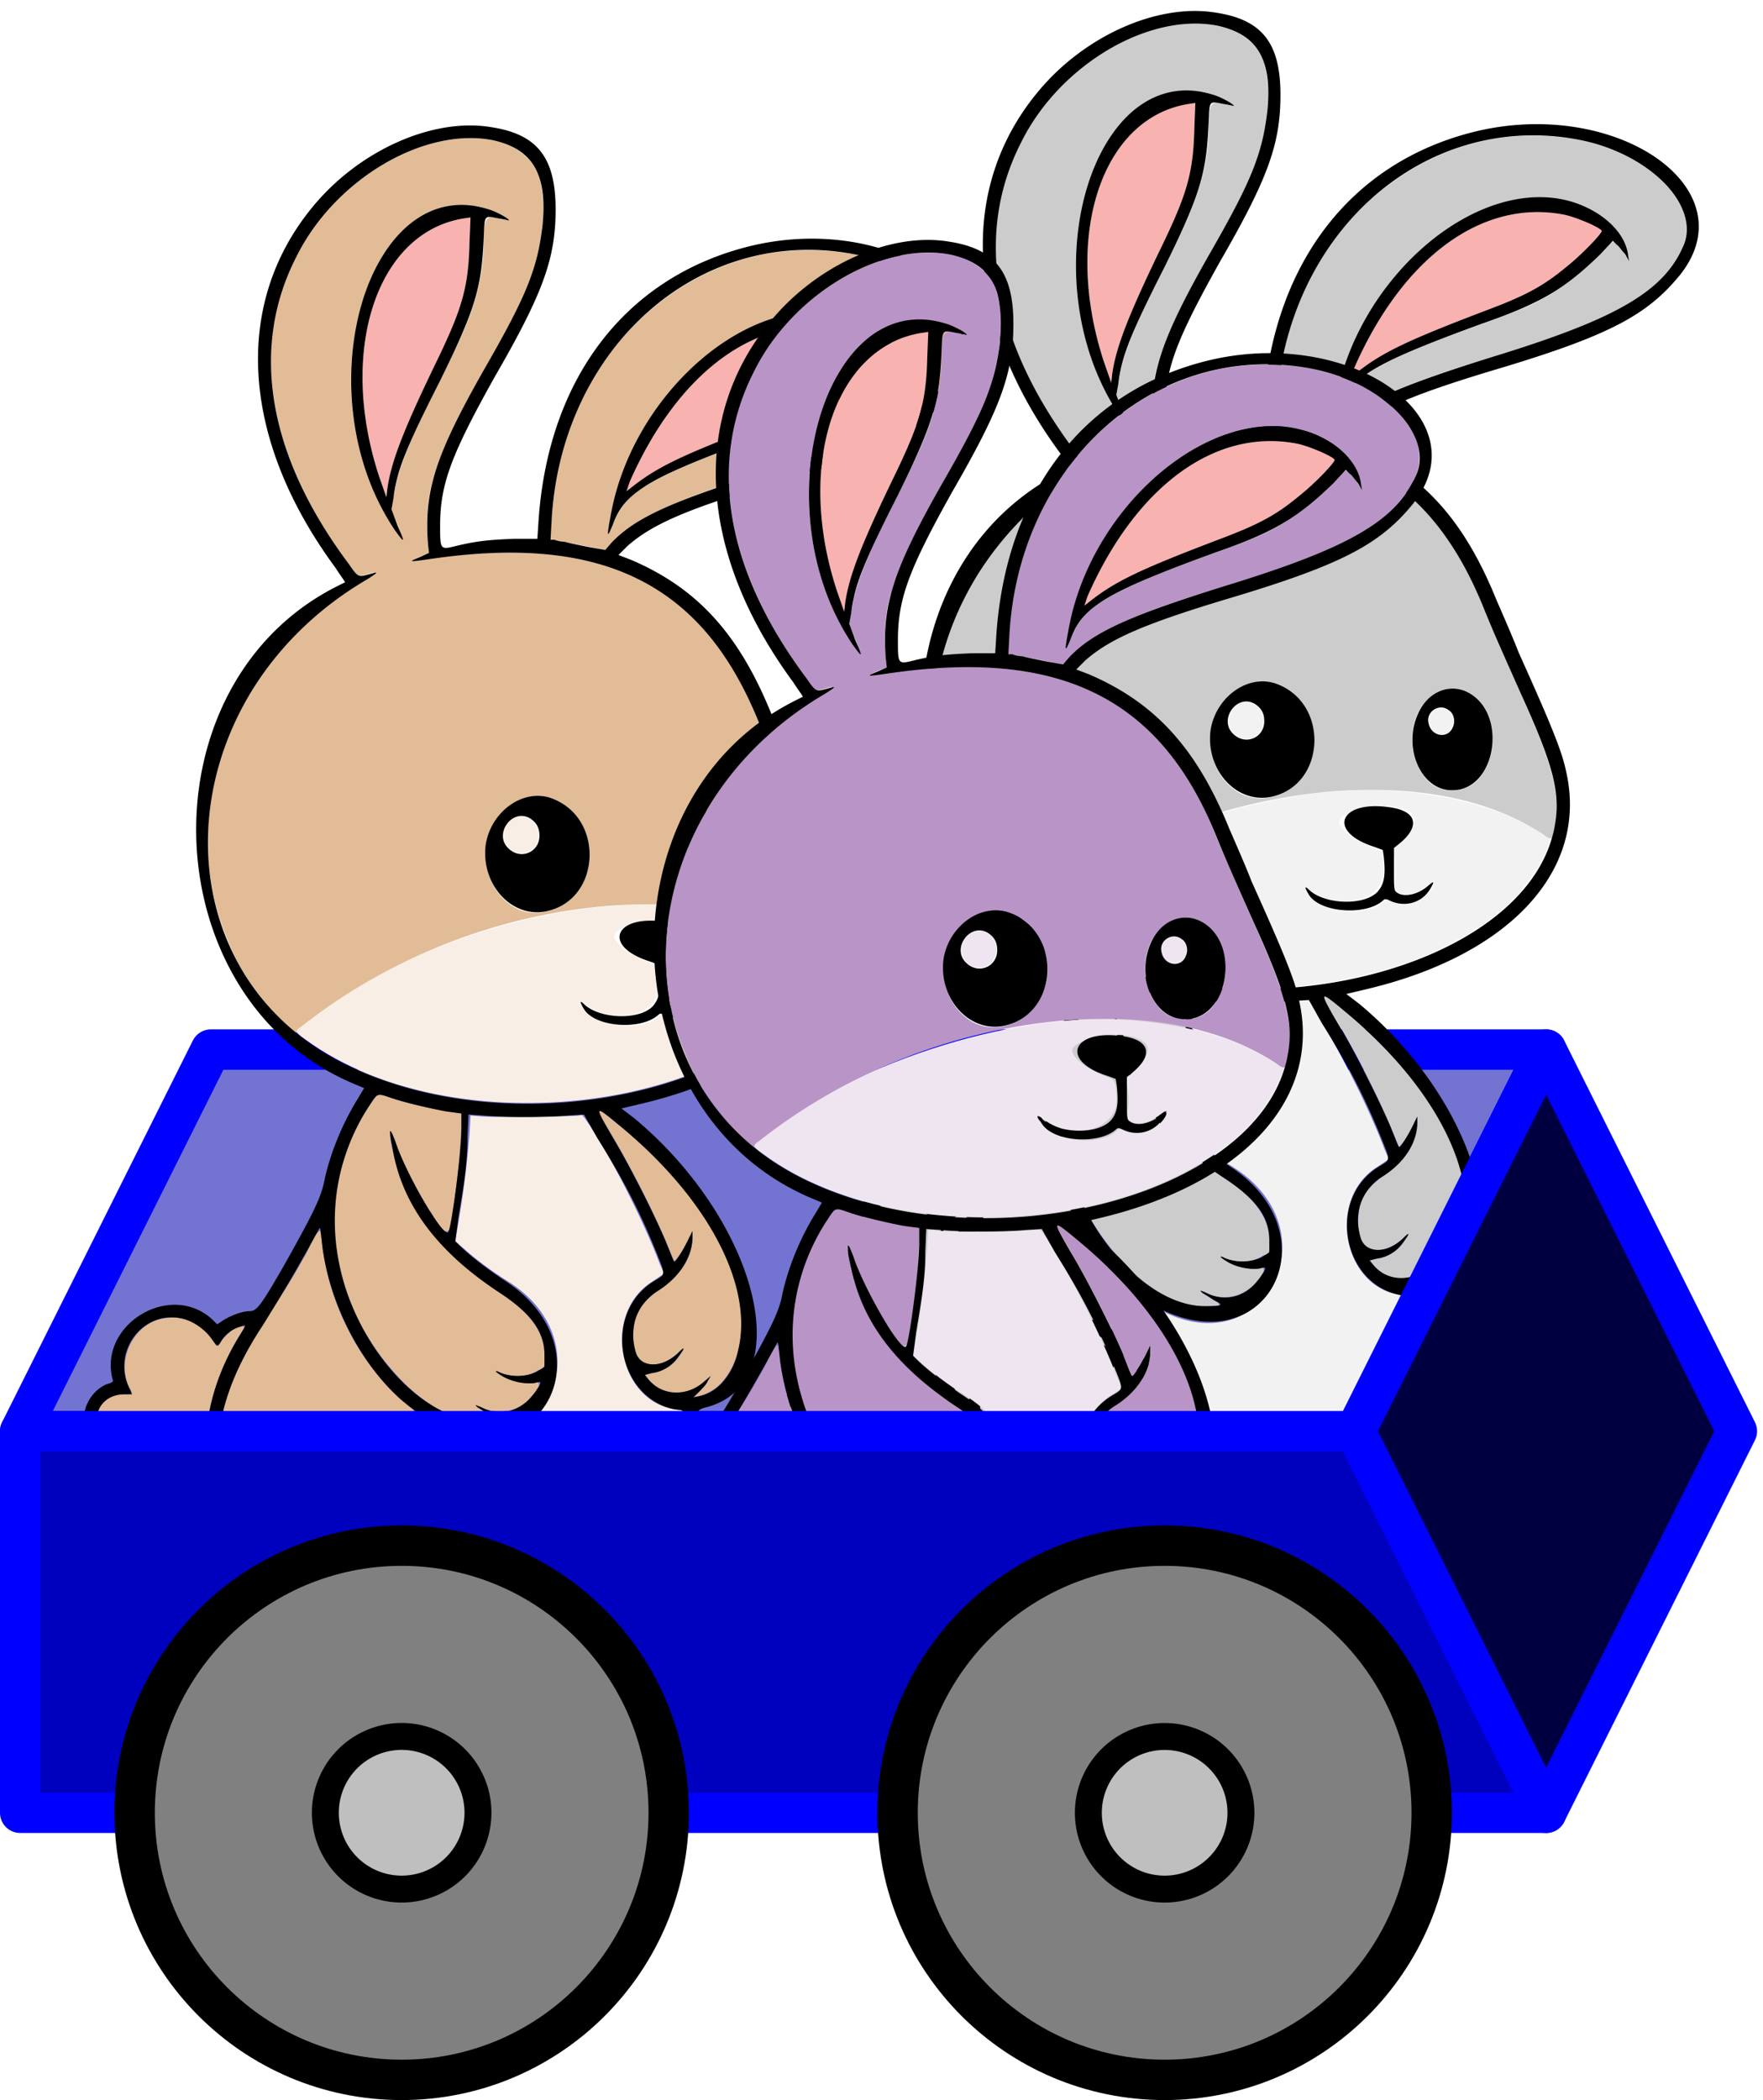 <svg xmlns="http://www.w3.org/2000/svg" width="131pt" height="208" viewBox="0 -156 131 156"><g id="page1"><path fill="#7373d2" d="m1.5-49.687 14.172-28.348h99.215l-14.172 28.347z"/><path fill="none" stroke="#00f" stroke-linecap="round" stroke-linejoin="round" stroke-width="3" d="m1.5-49.687 14.172-28.348h99.215l-14.172 28.347z"/><g fill-rule="evenodd"><path fill="#f8eee5" d="M39.328-95.195c.98.527.906 2.03-.074 2.484-1.129.45-2.11-.602-1.73-1.734.222-.75 1.054-1.13 1.804-.75m14.23.375c.606.226.755 1.054.38 1.507-.528.676-1.583.376-1.657-.453 0-.828.602-1.355 1.278-1.054m-3.46 6.097c4.367.38 7.906 1.434 10.539 3.09l.754.527-.227.528c-4.293 10.766-26.953 14.23-38.476 5.797-.45-.301-.75-.602-.75-.68 6.625-5.871 19.273-10.012 28.16-9.262m-.078 1.207c1.507.375 1.656 1.13.378 2.41l-.754.75.153.829c.074.605.074 1.054 0 1.433-.152.676-.078.75.223.903.527.3 1.433.074 2.183-.528.527-.375.606-.375.379.153-.602 1.05-2.035 1.578-3.012 1.05-.379-.148-.453-.148-.527-.074-.98 1.13-4.14 1.055-5.422-.226-.676-.676-.754-1.051-.074-.528 2.184 1.66 5.422.754 5.422-1.504-.078-1.355-.078-1.43-.907-1.73-1.203-.453-2.41-1.356-2.41-1.883 0-.754 2.864-1.433 4.368-1.055M43.469-72.91c1.734 2.41 4.367 7.605 5.574 10.844l.3.675-.902.606c-3.765 2.406-2.484 8.957 1.805 9.484l.527.078-.148.828c-1.96 12.422-16.941 12.575-18.902.227l-.075-.453.602.375c7.832 4.293 13.102-5.871 5.422-10.617-1.203-.75-2.41-1.657-3.313-2.485l-.527-.449.3-1.809c.38-2.257.602-4.292.755-6.175l.074-1.356.906.078c.977.075 6.774 0 7.153-.078.226-.074.3 0 .449.227"/><path fill="#e1bc97" d="M36.695-145.57c1.578.3 3.16 1.433 3.461 3.09.453 2.183.078 4.441-.527 6.55-1.883 5.418-5.797 9.938-7.453 15.508-.528 1.809-.528 3.692-.301 5.496-.375.153-1.809.68-.828.531 5.195-.753 10.844-1.054 15.812 1.129 4.215 1.805 7.305 5.719 9.11 9.938 1.355 3.465 3.011 6.851 4.441 10.316.906 2.332 1.883 4.895 1.133 7.38 0 .827-.527.226-.906 0-4.516-2.864-10.09-3.466-15.36-3.09-8.28.679-16.414 3.84-22.964 9.038-.528.223-.075.903-.676.301-1.961-2.035-3.766-4.219-4.746-6.851-2.559-6.028-1.582-13.102 1.882-18.524 2.184-3.613 5.348-6.476 8.961-8.586.45-.523-1.355.68-1.507-.301-3.461-4.593-6.25-10.164-6.098-16.113.152-5.043 2.637-9.937 6.703-12.949 2.785-2.035 6.324-3.539 9.863-2.863m-.379 5.121c.602.152 2.184 1.054.754.679-1.43-.601-1.054 1.278-1.129 2.184-.074 2.785-1.054 5.422-2.257 7.828-1.508 3.238-3.391 6.324-4.293 9.789-.075.602-.227 1.281-.301 1.883.3.754.676 1.43.828 2.184-1.355-1.657-2.258-3.692-2.937-5.797-1.43-4.746-1.204-10.09 1.054-14.61 1.203-2.332 3.465-4.515 6.25-4.441.676 0 1.43.074 2.031.301m27.032 3.312c2.937.602 6.023 2.035 7.605 4.746.68 1.129.68 2.707-.074 3.84-1.582 2.86-4.668 4.215-7.531 5.418-5.043 2.035-10.465 3.016-15.285 5.5-1.204.676-2.184 1.504-3.086 2.485-1.356-.301-2.711-.528-4.067-.754.074-3.84.903-7.754 2.711-11.145 2.785-5.344 8.133-9.488 14.23-10.238 1.81-.227 3.692-.153 5.497.148m-1.13 4.446c2.184.449 4.52 1.878 4.895 4.214.227.829-.453-.601-.68-.753-.374-.602-.675-.149-.976.226-1.809 1.883-3.914 3.539-6.402 4.52-3.688 1.504-7.68 2.558-11.22 4.668-1.202.675-2.03 1.878-2.483 3.238-.375.523.078-1.055.078-1.36 1.129-5.644 4.816-10.839 9.937-13.55 2.11-1.055 4.52-1.657 6.852-1.203M40.985-96.703c2.485.828 3.54 4.066 2.336 6.25-.902 2.035-3.691 3.012-5.496 1.582-2.258-1.656-2.336-5.496-.078-7.152.906-.754 2.184-1.055 3.238-.68m14.309.68c2.105 1.277 2.258 4.441.828 6.25-.906 1.277-3.09 1.355-4.066.074-1.582-1.883-1.282-5.27.976-6.403.754-.375 1.582-.3 2.262.079M28.938-74.488c1.734.601 3.539.902 5.347 1.203 0 2.86-.379 5.722-.828 8.508-.453.902-1.207-.98-1.582-1.356-1.129-1.808-2.11-3.687-2.785-5.723-.3.153.226 1.81.375 2.485 1.129 4.14 4.441 7.305 7.906 9.562 1.582 1.055 3.164 2.563 3.086 4.594 0 .375.152.903-.45.98-.905.602-2.109.602-3.089.075.379.527 1.508.902 2.336.902 1.129-.375.902.38.3.906-.827 1.204-2.636 1.579-3.913.829-.907-.079 2.257 1.129.601 1.05-2.937.227-5.496-1.804-7.304-3.988-3.387-3.992-4.97-9.562-3.614-14.61.528-1.956 1.356-3.913 2.637-5.495.3-.227.676 0 .977.078m17.019 2.031c3.762 3.086 7.152 6.926 8.656 11.594.68 2.41.828 5.422-.902 7.457-.527.675-1.355 1.054-2.184 1.203.528-.453.98-.977 1.282-1.582-.907.98-2.336 1.582-3.618 1.054-.449-.226-1.129-.828-1.277-1.203 1.277 0 2.41-.754 2.86-1.882-.755.675-1.805 1.504-2.938 1.054-.977-.68-.828-2.11-.676-3.09.3-1.277 1.43-2.105 2.41-2.785 1.203-.902 2.032-2.41 1.883-3.914-.379.754-.754 1.657-1.355 2.258-1.434-3.613-3.239-7.078-5.274-10.465-.976-1.656.754.074 1.133.301m-22.062 8.508c.449 4.52 2.558 8.886 5.949 11.972 1.203.528 1.355 1.73 1.504 2.938.68 3.539 3.164 6.926 6.703 8.055 2.105.754 4.441.601 6.472-.149-2.41 1.578-5.27 2.711-8.129 3.235-1.054-.301-.98-1.957-1.581-2.786-1.508-3.086-3.313-6.25-6.176-8.132-1.203-.828-2.785-1.13-4.067-.45-1.43-.152-3.086-.453-4.367.676-1.355.828-2.031 2.485-1.656 4.067-.3.453-.602 2.41-1.055 1.129-1.578-2.786-1.578-6.172-.527-9.11 1.207-3.691 3.765-6.625 5.574-10.016.375-.527.977-2.183 1.281-2.03 0 .148.075.374.075.6M13.73-58c1.05.3 1.804 1.055 2.332 1.957.453-.375 1.582-1.883 2.109-1.355-2.258 3.464-3.54 7.754-2.563 11.82.153 1.129.98 2.184 1.133 3.238-1.133.227-2.183-.3-2.937-1.129-.68 0-1.356.301-2.035.075-1.805-.376-3.012-2.485-2.332-4.215.753-1.43-1.657-.528-1.958-1.73-.828-1.134-.078-2.938 1.356-3.09.527 0 1.277.152.75-.528-.977-2.031.379-4.816 2.637-5.117.527-.078 1.054-.078 1.507.074m47.585 6.098c1.203.074 2.41 1.129 2.485 2.41.148.676-.38 2.183-.153 2.258.606-.828.606-1.957.754-2.934.829 1.352.375 3.086-.148 4.516-.754 1.656-1.883 3.086-3.016 4.52-.523-.68-1.504-.829-2.258-.454-2.183.828-3.988 2.484-5.195 4.516-.676.754.227 2.789-1.43 1.96-1.43-.453-2.335-1.734-3.69-2.183-1.88-.828-3.915-1.207-5.872-1.656 3.766-1.883 7.152-5.047 8.36-9.188.449-.902.902 1.055 1.277 1.504.828 1.055.078 2.336-.075 3.54-.152.452-.226 1.507.153.527 1.05-2.332 2.031-4.817 3.914-6.7.828-.902 2.41-.828 3.086.149.601.754.601 1.656.527 2.562-.226-1.355-1.957-.754-2.031.375-.453 1.508 1.656 1.43 1.805.153.453-.828-.301 1.43.3.3.828-1.43 1.055-3.539-.375-4.668-.3-.527-2.336-.601-.98-1.128.828-.305 1.656-.606 2.562-.38m1.957 2.336c.754.902.227 2.558-.754 3.086-1.43.226-1.054-1.958-.449-2.711.301-.301.75-.676 1.203-.375M27.734-48.29c2.184 1.281 3.614 3.539 4.97 5.723 1.581 2.937 3.085 6.101 3.386 9.488.152 1.129-.074 2.785-1.504 2.863-2.336.3-4.52-.754-6.625-1.734-3.164-1.656-6.25-3.84-8.207-6.926-.828-1.355-1.281-3.012-.606-4.52.754 1.055 2.036 1.735 3.317 2.11-1.207-1.203-2.79-2.332-2.863-4.215.152-1.883 2.183-3.54 4.066-2.79 1.504.528 2.336 1.884 3.012 3.165.152-.602-.528-2.184-1.13-3.012-.378-1.129 1.657-.375 2.184-.152m.676.906c1.13.676.227 2.633-.902 1.656-1.203-.527-.754-2.863.676-1.808l.078.074zm-4.816.828c1.129.528 2.031 2.032 1.355 3.16-.906.98-2.484.227-2.937-.828-.602-.828-.453-2.332.828-2.332.226-.078.527-.078.754 0m-2.79 5.27c1.583.754.227 3.012-1.05 1.656-1.207-.902-.152-2.71 1.05-1.656m8.813.601c2.485.98 4.367 3.239 4.895 5.797.3 1.282-.301 2.938-1.809 3.164-1.957.153-3.766-1.28-4.969-2.71-1.129-1.356-2.035-3.16-1.582-4.97.375-1.507 2.184-1.808 3.465-1.28"/><path fill="#f8b2b0" d="M34.887-137.965c-.075 3.238-.528 4.82-2.336 8.586-2.559 5.27-3.461 7.602-3.762 9.637l-.078.676-.527-1.504c-3.086-9.336-.223-18.149 6.25-19.2l.527-.078zm27.406 6.402c.828.149 2.637.903 2.863 1.204.075.148-1.43 1.73-2.562 2.636-1.805 1.504-3.086 2.184-6.098 3.313-5.723 2.183-7.68 3.086-9.637 4.668l-.3.226.226-.679c3.613-8.207 9.485-12.496 15.508-11.368m.98 82.372c.602.828-.601 3.164-1.28 2.336-.376-.454-.15-1.657.452-2.262.301-.375.602-.375.828-.074m-35.09 2.109c.528.527.528 1.203 0 1.281-.523.074-1.277-.98-.976-1.508.148-.3.602-.226.977.227m31.325.074c.226.153.152.828-.074 1.281-.528.676-1.207.602-1.207-.152 0-.828.828-1.582 1.28-1.129m-35.914.903c.226.152.601.378.75.605 1.355 1.504-.075 3.086-1.578 1.73-1.434-1.28-.754-3.164.828-2.335m36.594 4.52c.148.073.374.226.527.452l.222.223-1.203 1.207c-2.03 1.957-5.195 4.367-5.875 4.367-.3 0 .305-1.508 1.055-2.562 1.734-2.485 3.992-4.063 5.273-3.688m-39.532.6c.903.68.528 1.81-.453 1.208-.375-.153-.676-.68-.676-.98 0-.528.602-.677 1.13-.227m8.582.528c2.711.828 5.274 4.219 4.973 6.55-.379 3.313-5.348 1.731-7.305-2.331-1.281-2.864-.152-4.973 2.332-4.219"/><path d="M36.543-146.547c3.387.527 4.742 2.258 4.742 6.098 0 3.613-.902 6.176-4.515 12.426-3.239 5.796-4.067 7.98-4.067 11.066 0 1.809 0 1.809 1.203 1.508 1.582-.379 2.489-.453 4.293-.528h1.73l.079-1.207c.676-10.617 6.398-18.144 15.511-20.48 10.614-2.707 20.63 4.144 15.434 10.617-2.41 2.938-5.195 4.442-13.176 6.852-6.851 2.035-9.336 3.164-11.144 4.746l-.676.676.977.378c4.894 2.106 7.98 5.497 10.39 11.442.528 1.207 1.282 2.937 1.657 3.918 2.41 5.344 3.238 7.379 3.538 8.883 1.657 7.379-4.292 13.703-15.058 16.187l-1.281.305.98.75c9.188 7.68 12.2 19.73 5.27 21.46-.977.227-.977.977-.227 2.333.305.527.68 1.207.828 1.508.38.754.38.754.68.074 2.11-4.442 6.55-6.625 9.41-4.594.227.152.606.379.828.379 3.992.828 1.657 8.055-4.289 13.477-5.047 4.593-7.23 5.195-9.941 2.71-.977-.902-3.84-1.882-7.38-2.484l-1.202-.152-1.282.379c-.675.226-1.73.527-2.332.675-.68.153-1.207.227-1.207.227s.153.602.301 1.281c.453 1.73.606 3.313.453 4.14-1.054 6.173-16.941-1.429-19.05-9.034-.301-.98-.375-1.055-.829-.903-1.054.223-2.558 0-3.312-.68-.3-.226-.375-.3-1.281-.3-2.559 0-4.29-1.73-4.29-4.219v-.902l-.601-.3c-2.11-1.13-1.96-4.368.223-5.345.379-.078.527-.226.453-.304-1.13-4.063 4.215-7.38 7.379-4.516l.375.375.453-.3c.601-.376 1.43-.677 1.957-.677s.828-.379 2.637-3.539c2.109-3.765 2.71-4.968 2.937-6.25.45-2.035 1.356-4.218 2.485-6.023l.449-.754-.528-.226c-15.207-6.172-16.113-29.665-1.504-37.044.301-.152.602-.3.602-.3.074 0-.3-.453-.676-1.055-7.004-9.488-7.68-19.504-1.808-26.73 3.465-4.293 9.035-6.778 13.402-6.024m.152.977c2.934.679 3.989 2.562 3.614 6.328-.38 3.16-1.13 5.117-4.293 10.613-3.688 6.477-4.516 9.113-4.215 13.027l.074.676-.676.305c-.906.375-.832.375.75.148 12.801-1.882 20.254 1.809 24.399 12.047.828 2.035 1.203 2.864 2.707 6.25 2.636 5.797 3.164 7.832 2.488 10.617-2.488 10.016-22.137 14.985-35.316 8.887-14.832-6.777-14.23-27.336 1.054-36.293.828-.527.903-.601.153-.379-.829.227-.829.227-1.508-.75-6.024-8.058-7.38-16.039-3.914-22.816 2.86-5.797 9.562-9.711 14.683-8.66m-.379 5.121c.528.152 1.508.679 1.508.828 0 0-.3-.074-.754-.149-1.129-.226-1.054-.3-1.129 1.504-.152 3.692-.68 5.348-3.238 10.543-2.484 4.895-3.238 6.7-3.465 8.735l-.148.828.45 1.203c.605 1.355.526 1.355-.224.301-6.851-10.239-1.96-26.653 7-23.793m-1.43 2.484c-.074 3.238-.527 4.82-2.335 8.586-2.559 5.27-3.461 7.602-3.762 9.637l-.078.676-.527-1.504c-3.086-9.336-.223-18.149 6.25-19.2l.527-.078zm28.462.828c5.27.981 9.113 4.821 7.906 7.832-1.43 3.387-4.82 5.422-13.856 8.207-7.527 2.332-10.164 3.539-11.968 5.422l-.453.528-1.282-.227c-.75-.152-1.504-.301-1.73-.379-.227 0-.602-.074-.754-.148h-.3l.073-1.356c.68-12.875 10.918-21.984 22.364-19.879m-1.13 4.446c2.56.527 4.669 2.257 4.895 4.14l.075.449-.301-.527c-.227-.223-.453-.601-.602-.676l-.3-.3-.903.976c-2.637 2.563-4.367 3.617-8.66 5.121-7.906 2.863-9.863 3.992-10.77 6.176-.523 1.355-.601 1.355-.3-.227 1.507-8.961 9.941-16.492 16.867-15.132m.075 1.128c.828.149 2.637.903 2.863 1.204.075.148-1.43 1.73-2.562 2.636-1.805 1.504-3.086 2.184-6.098 3.313-5.723 2.183-7.68 3.086-9.637 4.668l-.3.226.226-.679c3.613-8.207 9.485-12.496 15.508-11.368m-21.309 34.86c3.918 1.43 3.692 7.379-.222 8.36-2.637.675-5.047-1.884-4.672-4.895.379-2.485 2.789-4.219 4.894-3.465m14.309.68c2.934 1.656 1.957 7.226-1.207 7.226-2.332.074-3.762-3.16-2.559-5.722.754-1.657 2.41-2.258 3.766-1.504m-15.887.828c.45.3.676.675.676 1.277 0 1.207-1.355 1.809-2.258.98-1.207-1.054.227-3.085 1.582-2.257m14.38.449c.378.227.526.828.3 1.281-.375.903-1.656.68-1.805-.375-.152-.828.828-1.433 1.504-.906m-4.294 7.23c1.961.301 2.184 1.43.606 2.711l-.38.301v1.582c0 1.504 0 1.578.227 1.73.528.376 1.582.153 2.336-.527.45-.375.45-.3.149.227-.602 1.055-1.883 1.43-3.012.902-.3-.148-.375-.148-.527 0-1.278 1.13-4.668.906-5.496-.45-.376-.604-.301-.679.074-.304 1.207 1.055 4.066 1.133 5.047.078.453-.527.601-1.128.453-2.562l-.078-.528-.602-.222c-3.613-1.133-2.637-3.54 1.203-2.938M28.938-74.488c1.054.375 3.011.828 4.218 1.05l1.13.153v1.129c0 1.808-.755 7.453-.981 7.68-.375.453-3.16-4.368-3.914-6.7q-.679-1.809-.227.45c.68 4.14 3.238 7.605 7.754 10.617 2.563 1.656 3.539 3.011 3.539 4.746v.902l-.602.375c-.828.379-1.804.379-2.632.074-.606-.3-.453-.074.222.305a4.1 4.1 0 0 0 2.262.45c.527-.15.602-.15.148.526-.976 1.508-2.558 2.036-4.066 1.282-.527-.227-.527-.227-.3 0 .152.074.527.3.827.527.828.375.68.45-.675.45-4.22 0-9.114-5.419-10.391-11.442-.906-4.145-.152-8.434 2.258-12.05.527-.829.527-.829 1.43-.524m17.019 2.031c6.625 5.422 10.086 11.973 8.883 16.789-.375 1.809-1.582 3.164-2.938 3.39l-.375.075.453-.453c.223-.223.528-.524.602-.75l.227-.38-.453.38c-1.204 1.129-3.012 1.129-4.067 0l-.375-.453.527-.153c.75-.074 1.504-.523 1.957-1.203.528-.676.528-.828 0-.3-1.207 1.203-2.863 1.128-3.164-.075-.527-1.808.075-3.539 1.657-4.52 1.656-1.054 2.562-2.558 2.562-3.988v-.453l-.226.453c-.454.977-1.055 1.88-1.13 1.805-.078-.074-.3-.676-.605-1.43-.75-1.808-2.707-5.722-3.988-7.832-1.356-2.332-1.356-2.41.453-.902m-1.582.98c2.031 3.235 3.238 5.645 4.367 8.43.75 1.883.75 1.656-.226 2.262-3.766 2.406-2.637 8.656 1.656 9.484.754.078.754 0 .453 1.434-.68 3.386-2.79 6.625-4.895 7.601-6.628 3.164-13.101-.449-14.007-7.754l-.075-.601.903.453c8.058 3.762 12.5-5.8 4.972-10.695-1.582-1.051-2.789-2.032-3.39-2.633l-.301-.3.227-1.735c.453-2.711.675-4.14.675-5.946l.078-1.734 1.13.074c1.43.153 4.742.153 6.25 0l1.203-.074zm-20.48 7.528c.449 4.894 3.312 10.164 6.925 12.726.153.149.227.301.301.977.906 7.23 6.93 11.371 13.328 9.113.528-.152-1.054.75-2.258 1.356a31 31 0 0 1-4.82 1.656c-1.43.3-1.355.375-1.805-.754-2.937-7.453-7.382-11.82-10.617-10.543-.605.227-.68.227-1.055.152-2.71-.98-5.949 1.657-5.347 4.293.074.375.074.524-.074.75-.153.153-.301.606-.375.907-.227.675-.305.675-.907-.754-1.804-3.84-1.054-8.36 2.336-13.477 1.356-2.184 2.258-3.691 3.387-5.723.453-.828.828-1.507.828-1.507.078 0 .078.3.152.828M13.73-58c.75.227 1.578.828 2.03 1.504.454.605.376.605.755 0 .3-.45.828-.828 1.43-.977.374-.152.374-.152-.227.828-2.711 4.442-3.16 9.489-1.278 13.329.524 1.05.524.976-.304.976-.75 0-1.356-.226-1.957-.828l-.45-.375-.605.148c-1.805.38-3.613-.902-3.84-2.785-.074-.453 0-.828.3-2.03.08-.227 0-.227-.374-.227-1.203 0-2.031-.903-2.031-2.036 0-1.129.828-1.957 2.105-1.957h.527l-.3-.675c-1.13-2.786 1.355-5.723 4.218-4.895m47.585 6.098c2.106.3 2.938 1.883 2.258 4.593-.074.301-.074.301.074.075.301-.375.68-1.582.68-2.332 0-.754.149-.754.375 0 .528 1.957-.45 4.593-2.71 7.453l-.755.98-.449-.379c-1.734-1.582-8.059 3.766-7.305 6.176.227.902-1.882.227-3.238-1.055-.902-.828-3.238-1.656-6.625-2.336l-.828-.222.754-.38c3.687-2.03 6.398-5.042 7.527-8.433.301-1.054.227-1.054 1.055.606.828 1.578.828 1.504.527 2.633-.3.98-.527 2.562-.453 2.41.078 0 .305-.528.527-1.055 2.485-5.57 4.293-7.527 6.176-6.477q1.24.68 1.13 2.489v.601l-.15-.379c-.527-1.277-2.335.153-1.882 1.434.375.902 1.43.527 1.805-.527.152-.528.226-.227.078.375-.153.527.074.226.449-.528.98-2.258.3-4.215-1.656-4.742-.301-.074-.528-.226-.453-.226.152-.301 1.96-.903 2.41-.829 0 0 .3 0 .68.075m1.957 2.336c.602.375.454 1.957-.226 2.71-.902.977-1.809.149-1.43-1.128.301-1.282 1.055-1.961 1.656-1.582m0 .375c.602.828-.601 3.164-1.28 2.336-.376-.454-.15-1.657.452-2.262.301-.375.602-.375.828-.074m-35.539.902c4.668 2.336 10.54 16.113 7.606 17.848-2.262 1.277-9.113-1.657-13.254-5.649-2.711-2.558-3.688-4.969-3.086-7.004l.148-.3.38.453a5 5 0 0 0 2.183 1.43l.754.226-1.133-1.055c-1.957-1.957-2.258-3.46-.828-5.043 1.734-1.957 4.293-1.207 5.8 1.656.302.602.528.829.45.676-.227-1.277-.527-2.183-1.129-2.86-.676-.905.602-1.128 2.11-.378m.676.906c.828.828.68 1.805-.226 1.883-.676.074-1.657-1.055-1.43-1.809.226-.675.98-.675 1.656-.074m-.226.301c.527.527.527 1.203 0 1.281-.524.074-1.278-.98-.977-1.508.148-.3.602-.226.977.227m31.324.074c.226.153.152.828-.074 1.281-.528.676-1.207.602-1.207-.152 0-.828.828-1.582 1.28-1.129m-35.914.453c1.883.828 2.183 3.614.375 3.614-2.184 0-3.239-3.465-1.13-3.614.302-.078.602 0 .755 0m0 .45c.226.152.601.378.75.605 1.355 1.504-.075 3.086-1.578 1.73-1.434-1.28-.754-3.164.828-2.335m36.594 4.52c.148.073.374.226.527.452l.222.223-1.203 1.207c-2.03 1.957-5.195 4.367-5.875 4.367-.3 0 .305-1.508 1.055-2.562 1.734-2.485 3.992-4.063 5.273-3.688m-39.383.3c.453.3.832 1.054.68 1.43-.301 1.207-2.11.527-2.258-.829-.079-.828.75-1.203 1.578-.601m-.149.3c.903.68.528 1.81-.453 1.208-.375-.153-.676-.68-.676-.98 0-.528.602-.677 1.13-.227m8.961.301c3.238 1.13 5.797 5.496 4.668 7.758-1.582 3.16-7.453-.453-8.207-4.972-.379-2.258 1.277-3.614 3.54-2.786m-.379.227c2.711.828 5.274 4.219 4.973 6.55-.379 3.313-5.348 1.731-7.305-2.331-1.281-2.864-.152-4.973 2.332-4.219"/><path fill="#f2f2f2" d="M93.188-103.699c.98.527.902 2.031-.075 2.484-1.129.449-2.11-.601-1.734-1.73.227-.754 1.055-1.133 1.808-.754m14.23.375c.602.226.754 1.054.379 1.508-.527.675-1.582.375-1.66-.454 0-.828.605-1.355 1.281-1.054m-3.465 6.097c4.367.38 7.906 1.434 10.543 3.09l.754.528-.227.527c-4.293 10.766-26.957 14.23-38.476 5.797-.453-.3-.754-.602-.754-.68 6.629-5.87 19.277-10.012 28.16-9.262m-.074 1.208c1.508.375 1.656 1.128.379 2.41l-.754.75.148.828c.078.605.078 1.054 0 1.433-.148.676-.074.75.227.903.527.3 1.43.074 2.184-.528.527-.375.601-.375.375.153-.602 1.05-2.032 1.578-3.008 1.05-.379-.148-.453-.148-.528-.074-.98 1.13-4.144 1.055-5.421-.226-.68-.676-.754-1.051-.079-.528 2.184 1.657 5.422.754 5.422-1.504-.074-1.355-.074-1.43-.902-1.73-1.203-.453-2.41-1.356-2.41-1.883 0-.754 2.859-1.433 4.367-1.054m-6.55 14.605c1.73 2.41 4.366 7.605 5.573 10.844l.301.675-.906.606c-3.762 2.406-2.484 8.957 1.808 9.484l.528.078-.153.829c-1.957 12.421-16.94 12.574-18.898.226l-.074-.453.601.375c7.832 4.293 13.102-5.871 5.422-10.617-1.203-.75-2.41-1.656-3.312-2.485l-.528-.449.301-1.808a73 73 0 0 0 .754-6.176l.074-1.356.903.079c.98.074 6.777 0 7.156-.079.223-.074.3 0 .45.227"/><path fill="#ccc" d="M90.55-154.074c1.583.304 3.165 1.433 3.466 3.09.453 2.183.074 4.441-.528 6.55-1.882 5.418-5.797 9.938-7.453 15.508-.527 1.809-.527 3.692-.3 5.496-.38.153-1.81.68-.829.528 5.196-.75 10.84-1.051 15.813 1.132 4.215 1.805 7.301 5.719 9.109 9.938 1.356 3.465 3.012 6.852 4.442 10.316.906 2.332 1.882 4.895 1.128 7.38 0 .827-.527.226-.902 0-4.516-2.864-10.09-3.466-15.36-3.09-8.284.68-16.413 3.84-22.964 9.035-.528.226-.078.906-.68.304-1.957-2.035-3.765-4.219-4.742-6.851-2.559-6.028-1.582-13.102 1.883-18.524 2.183-3.617 5.344-6.476 8.96-8.586.45-.523-1.355.68-1.507-.3-3.465-4.594-6.25-10.165-6.098-16.114.149-5.043 2.633-9.937 6.7-12.949 2.785-2.031 6.324-3.539 9.863-2.863m-.374 5.121c.601.152 2.183 1.055.754.68-1.434-.606-1.055 1.277-1.13 2.183-.077 2.785-1.054 5.418-2.26 7.828-1.505 3.239-3.388 6.324-4.29 9.789-.078.602-.227 1.282-.3 1.883.3.754.675 1.43.827 2.184-1.355-1.657-2.261-3.692-2.937-5.797-1.43-4.746-1.207-10.09 1.054-14.61 1.204-2.332 3.462-4.515 6.25-4.441.676 0 1.43.074 2.032.301m27.031 3.312c2.938.606 6.023 2.036 7.606 4.746.675 1.129.675 2.707-.079 3.84-1.578 2.86-4.668 4.215-7.527 5.418-5.047 2.035-10.465 3.016-15.285 5.5-1.203.676-2.184 1.504-3.086 2.485-1.355-.301-2.711-.528-4.067-.754.075-3.84.903-7.754 2.712-11.145 2.785-5.344 8.128-9.484 14.23-10.238 1.805-.227 3.687-.152 5.496.148m-1.129 4.446c2.184.449 4.516 1.879 4.895 4.215.222.828-.453-.602-.68-.754-.375-.602-.676-.149-.977.226-1.808 1.883-3.918 3.539-6.402 4.52-3.687 1.504-7.68 2.558-11.219 4.668-1.203.675-2.03 1.882-2.484 3.234-.375.527.074-1.051.074-1.352 1.129-5.648 4.82-10.843 9.942-13.554 2.109-1.055 4.515-1.656 6.851-1.203m-21.234 35.988c2.484.828 3.539 4.066 2.336 6.25-.907 2.035-3.692 3.012-5.5 1.582-2.258-1.656-2.332-5.496-.075-7.152.907-.754 2.184-1.055 3.239-.68m14.304.68c2.11 1.281 2.262 4.441.832 6.25-.906 1.277-3.089 1.355-4.066.074-1.582-1.883-1.281-5.274.977-6.402.754-.375 1.582-.301 2.257.078M82.797-82.992c1.73.601 3.539.902 5.347 1.203 0 2.86-.378 5.723-.828 8.508-.453.902-1.207-.98-1.582-1.356-1.128-1.808-2.109-3.687-2.785-5.722-.305.152.223 1.808.375 2.484 1.13 4.14 4.442 7.305 7.907 9.563 1.582 1.054 3.16 2.562 3.085 4.593 0 .375.153.903-.453.98-.902.602-2.105.602-3.086.075.38.527 1.508.902 2.336.902 1.13-.375.903.38.301.907-.828 1.203-2.637 1.578-3.918.828-.902-.078 2.262 1.129.606 1.05-2.938.227-5.496-1.804-7.305-3.988-3.387-3.992-4.969-9.562-3.613-14.61.527-1.956 1.355-3.913 2.632-5.495.301-.227.68 0 .98.078m17.016 2.031c3.765 3.086 7.152 6.926 8.66 11.594.675 2.41.828 5.422-.903 7.457-.527.676-1.355 1.054-2.183 1.203.527-.453.976-.977 1.277-1.582-.902.98-2.332 1.582-3.613 1.055-.449-.227-1.129-.828-1.281-1.203 1.281 0 2.41-.754 2.863-1.883-.754.675-1.809 1.504-2.938 1.054-.976-.68-.828-2.109-.675-3.09.3-1.277 1.429-2.105 2.41-2.785 1.203-.902 2.031-2.41 1.879-3.914-.375.754-.75 1.657-1.356 2.258-1.43-3.613-3.234-7.078-5.27-10.465-.976-1.656.754.075 1.13.301m-22.06 8.508c.45 4.52 2.56 8.887 5.946 11.973 1.207.527 1.356 1.73 1.508 2.937.676 3.54 3.16 6.926 6.7 8.055 2.109.754 4.445.601 6.476-.149-2.41 1.578-5.27 2.711-8.133 3.235-1.055-.301-.977-1.957-1.582-2.785-1.504-3.086-3.312-6.25-6.172-8.133-1.207-.828-2.785-1.13-4.066-.45-1.43-.152-3.086-.453-4.368.676-1.355.828-2.03 2.485-1.656 4.067-.3.453-.601 2.41-1.054 1.129-1.583-2.786-1.583-6.172-.528-9.11 1.207-3.691 3.766-6.625 5.574-10.015.375-.528.977-2.184 1.278-2.032 0 .149.078.375.078.602m-10.167 5.95c1.055.3 1.808 1.054 2.336 1.956.45-.375 1.582-1.883 2.11-1.355-2.263 3.465-3.54 7.754-2.563 11.82.152 1.129.98 2.184 1.129 3.238-1.13.227-2.184-.3-2.934-1.129-.68 0-1.355.301-2.035.075-1.805-.375-3.012-2.485-2.332-4.215.75-1.43-1.656-.528-1.961-1.73-.828-1.134-.074-2.938 1.355-3.09.528 0 1.282.152.754-.528-.976-2.031.38-4.816 2.637-5.117.527-.078 1.055-.078 1.504.074m47.59 6.097c1.203.074 2.406 1.129 2.484 2.41.149.676-.379 2.184-.152 2.258.601-.828.601-1.957.754-2.934.828 1.352.375 3.086-.153 4.516-.754 1.656-1.882 3.086-3.011 4.52-.528-.68-1.504-.829-2.258-.454-2.184.828-3.992 2.485-5.195 4.516-.68.754.226 2.789-1.43 1.96-1.434-.452-2.336-1.734-3.692-2.183-1.882-.828-3.914-1.207-5.87-1.656 3.761-1.883 7.152-5.047 8.355-9.188.453-.902.906 1.055 1.281 1.504.828 1.055.074 2.336-.074 3.54-.152.453-.227 1.507.148.527 1.055-2.332 2.035-4.817 3.918-6.7.828-.902 2.407-.828 3.086.149.602.754.602 1.656.528 2.562-.227-1.355-1.957-.754-2.036.375-.449 1.508 1.657 1.43 1.809.153.453-.828-.301 1.43.301.3.828-1.43 1.054-3.538-.375-4.667-.305-.528-2.336-.606-.981-1.13.828-.304 1.657-.605 2.563-.378m1.957 2.336c.75.902.222 2.558-.754 3.086-1.43.226-1.055-1.957-.453-2.711.301-.301.754-.676 1.207-.375m-35.54 1.277c2.184 1.281 3.614 3.54 4.97 5.723 1.581 2.937 3.085 6.101 3.386 9.488.153 1.129-.074 2.785-1.504 2.863-2.336.301-4.52-.754-6.629-1.734-3.16-1.656-6.246-3.84-8.207-6.926-.828-1.355-1.277-3.012-.601-4.52.754 1.055 2.035 1.735 3.312 2.11-1.203-1.203-2.785-2.332-2.86-4.215.15-1.883 2.185-3.539 4.067-2.789 1.504.527 2.332 1.883 3.012 3.164.148-.602-.527-2.184-1.129-3.012-.379-1.129 1.656-.375 2.184-.152m.676.906c1.13.676.227 2.633-.902 1.657-1.207-.528-.754-2.864.676-1.81l.074.075zm-4.82.828c1.133.528 2.035 2.032 1.356 3.16-.903.981-2.485.227-2.934-.828-.605-.828-.453-2.332.828-2.332a1.23 1.23 0 0 1 .75 0m-2.785 5.27c1.582.754.227 3.012-1.055 1.656-1.203-.902-.148-2.71 1.055-1.656m8.809.602c2.488.98 4.367 3.238 4.894 5.796.301 1.282-.3 2.938-1.805 3.164-1.956.153-3.765-1.28-4.968-2.71-1.133-1.356-2.035-3.16-1.582-4.97.375-1.507 2.183-1.808 3.46-1.28"/><path fill="#f8b2b0" d="M88.746-146.469c-.078 3.239-.527 4.821-2.336 8.586-2.558 5.27-3.46 7.602-3.766 9.637l-.074.676-.527-1.504c-3.086-9.336-.227-18.149 6.25-19.199l.527-.079zm27.406 6.403c.828.148 2.637.902 2.864 1.203.074.152-1.434 1.73-2.563 2.636-1.808 1.504-3.086 2.184-6.098 3.313-5.722 2.184-7.679 3.086-9.636 4.668l-.305.226.227-.679c3.617-8.207 9.488-12.496 15.511-11.367m.981 82.37c.601.829-.606 3.165-1.281 2.337-.375-.453-.153-1.657.453-2.262.3-.375.601-.375.828-.074m-35.09 2.11c.527.527.527 1.203 0 1.281-.527.075-1.277-.98-.977-1.508.149-.3.602-.226.977.227m31.324.074c.227.153.149.828-.078 1.282-.523.675-1.203.601-1.203-.153 0-.828.828-1.582 1.281-1.129m-35.918.903c.227.152.606.379.754.605 1.356 1.504-.074 3.086-1.582 1.73-1.43-1.28-.75-3.163.828-2.335m36.594 4.52c.152.073.379.226.527.452l.227.223-1.203 1.207c-2.035 1.957-5.196 4.367-5.875 4.367-.301 0 .301-1.508 1.054-2.562 1.731-2.485 3.993-4.063 5.27-3.688m-39.527.6c.902.68.527 1.81-.454 1.208-.374-.153-.675-.68-.675-.98 0-.528.601-.68 1.129-.227m8.582.528c2.71.828 5.27 4.219 4.968 6.55-.375 3.313-5.343 1.731-7.3-2.331-1.282-2.864-.153-4.973 2.332-4.219"/><path d="M90.402-155.051c3.387.528 4.742 2.258 4.742 6.098 0 3.613-.902 6.176-4.515 12.426-3.238 5.797-4.067 7.98-4.067 11.066 0 1.809 0 1.809 1.204 1.508 1.582-.379 2.484-.453 4.293-.527h1.73l.074-1.208c.68-10.617 6.403-18.144 15.512-20.48 10.617-2.711 20.633 4.141 15.438 10.617-2.411 2.938-5.196 4.442-13.176 6.852-6.856 2.035-9.34 3.164-11.145 4.746l-.68.676.981.375c4.895 2.109 7.98 5.5 10.391 11.445.527 1.207 1.281 2.937 1.656 3.918 2.41 5.344 3.238 7.379 3.539 8.883 1.656 7.379-4.293 13.703-15.059 16.187l-1.281.305.981.75c9.183 7.68 12.195 19.73 5.269 21.46-.98.227-.98.977-.226 2.333.3.527.679 1.207.828 1.508.379.754.379.754.679.074 2.106-4.441 6.551-6.625 9.41-4.594.227.153.602.38.829.38 3.992.827 1.656 8.054-4.293 13.476-5.043 4.593-7.227 5.195-9.938 2.71-.976-.902-3.84-1.882-7.379-2.484l-1.203-.152-1.281.379a37 37 0 0 1-2.336.676c-.676.152-1.203.226-1.203.226s.152.602.3 1.281c.454 1.73.602 3.313.454 4.141-1.055 6.172-16.942-1.43-19.051-9.035-.3-.98-.375-1.055-.828-.906-1.055.226-2.559 0-3.313-.676-.3-.227-.379-.301-1.281-.301-2.559 0-4.293-1.73-4.293-4.219v-.902l-.602-.3c-2.105-1.13-1.956-4.368.227-5.345.375-.078.527-.226.453-.304-1.129-4.063 4.215-7.38 7.38-4.516l.374.375.453-.3c.602-.376 1.43-.677 1.957-.677s.828-.378 2.637-3.538c2.105-3.766 2.71-4.97 2.934-6.25.453-2.036 1.355-4.22 2.484-6.024l.453-.754-.527-.226c-15.211-6.172-16.114-29.665-1.504-37.043.3-.153.601-.301.601-.301.075 0-.3-.453-.68-1.055-7-9.488-7.679-19.504-1.804-26.73 3.46-4.293 9.035-6.778 13.402-6.024m.149.977c2.937.679 3.992 2.562 3.617 6.328-.379 3.16-1.133 5.117-4.293 10.613-3.691 6.477-4.52 9.113-4.219 13.028l.078.675-.68.301c-.902.379-.827.379.755.152 12.8-1.882 20.254 1.809 24.394 12.047.828 2.035 1.207 2.864 2.711 6.25 2.637 5.797 3.164 7.832 2.484 10.618-2.484 10.015-22.136 14.984-35.312 8.886-14.832-6.777-14.23-27.336 1.055-36.293.828-.527.902-.601.148-.379-.828.227-.828.227-1.504-.754-6.023-8.054-7.379-16.035-3.914-22.812 2.86-5.797 9.563-9.715 14.68-8.66m-.375 5.121c.527.152 1.504.68 1.504.828 0 0-.301-.074-.75-.148-1.13-.227-1.055-.301-1.13 1.503-.152 3.692-.679 5.348-3.237 10.543-2.485 4.891-3.239 6.7-3.465 8.735l-.149.828.45 1.203c.601 1.356.527 1.356-.227.301-6.852-10.238-1.957-26.653 7.004-23.793m-1.43 2.484c-.078 3.239-.527 4.821-2.336 8.586-2.558 5.27-3.46 7.602-3.766 9.637l-.074.676-.527-1.504c-3.086-9.336-.227-18.149 6.25-19.199l.527-.079zm28.461.828c5.27.981 9.109 4.821 7.906 7.832-1.429 3.387-4.82 5.422-13.855 8.207-7.528 2.332-10.164 3.539-11.973 5.422l-.45.528-1.28-.227c-.754-.152-1.508-.301-1.73-.379-.227 0-.606-.074-.755-.148h-.3l.074-1.356c.68-12.875 10.918-21.984 22.363-19.879m-1.129 4.446c2.559.523 4.668 2.257 4.895 4.14l.074.45-.301-.528c-.226-.222-.453-.601-.601-.676l-.301-.3-.906.976c-2.633 2.563-4.368 3.617-8.657 5.121-7.91 2.864-9.867 3.992-10.77 6.176-.527 1.356-.6 1.356-.3-.227 1.508-8.96 9.937-16.492 16.867-15.132m.074 1.129c.828.148 2.637.902 2.864 1.203.074.152-1.434 1.73-2.563 2.636-1.808 1.504-3.086 2.184-6.098 3.313-5.722 2.184-7.679 3.086-9.636 4.668l-.305.226.227-.679c3.617-8.207 9.488-12.496 15.511-11.367m-21.308 34.859c3.914 1.43 3.691 7.379-.227 8.36-2.633.675-5.043-1.884-4.668-4.895.38-2.485 2.785-4.219 4.895-3.465m14.304.68c2.938 1.656 1.961 7.226-1.203 7.226-2.336.074-3.765-3.16-2.558-5.722.75-1.657 2.41-2.258 3.761-1.504m-15.886.828c.453.301.68.676.68 1.277 0 1.207-1.356 1.809-2.262.981-1.203-1.055.226-3.086 1.582-2.258m14.383.453c.375.223.527.824.3 1.277-.375.903-1.656.68-1.808-.375-.149-.828.828-1.433 1.508-.902m-4.293 7.227c1.957.3 2.183 1.43.601 2.71l-.375.301v1.582c0 1.504 0 1.578.227 1.73.527.376 1.582.153 2.332-.527.453-.375.453-.3.152.227-.601 1.055-1.883 1.43-3.012.902-.3-.148-.375-.148-.527 0-1.281 1.13-4.668.903-5.496-.449-.375-.605-.3-.68.074-.305 1.207 1.055 4.067 1.133 5.043.079.453-.528.606-1.13.453-2.563l-.074-.527-.602-.223c-3.613-1.133-2.636-3.54 1.204-2.937M82.797-82.992c1.055.375 3.012.828 4.215 1.05l1.132.153v1.129c0 1.808-.753 7.453-.98 7.68-.375.453-3.164-4.368-3.914-6.7-.453-1.207-.527-1.054-.227.45.676 4.14 3.239 7.605 7.754 10.617 2.563 1.656 3.54 3.011 3.54 4.746v.902l-.602.375c-.828.38-1.809.38-2.637.074-.601-.3-.45-.074.227.305.68.375 1.582.527 2.257.45.528-.15.606-.15.153.527-.98 1.507-2.559 2.035-4.067 1.28-.527-.226-.527-.226-.3 0 .148.075.527.302.828.528.828.375.676.45-.68.45-4.215 0-9.11-5.418-10.39-11.442-.903-4.144-.149-8.434 2.261-12.05.527-.829.527-.829 1.43-.524m17.016 2.031c6.625 5.422 10.089 11.973 8.886 16.79-.379 1.808-1.582 3.163-2.937 3.39l-.375.074.449-.453c.227-.223.527-.524.602-.75l.226-.38-.449.38c-1.207 1.129-3.012 1.129-4.067 0l-.378-.453.527-.153c.754-.074 1.508-.523 1.961-1.203.523-.675.523-.828 0-.3-1.207 1.203-2.863 1.128-3.164-.075-.528-1.808.074-3.539 1.656-4.52 1.656-1.054 2.559-2.558 2.559-3.988v-.453l-.223.453c-.453.977-1.055 1.88-1.133 1.805-.074-.074-.301-.676-.601-1.43-.75-1.808-2.711-5.722-3.989-7.832-1.355-2.332-1.355-2.41.45-.902m-1.582.98c2.035 3.235 3.238 5.645 4.371 8.43.75 1.883.75 1.657-.231 2.262-3.762 2.406-2.633 8.656 1.66 9.484.75.078.75 0 .449 1.434-.675 3.387-2.785 6.625-4.894 7.602-6.625 3.163-13.102-.45-14.004-7.754l-.074-.602.902.453c8.059 3.762 12.5-5.8 4.969-10.695-1.578-1.051-2.785-2.031-3.387-2.633l-.3-.3.226-1.735c.45-2.711.676-4.14.676-5.946l.074-1.734 1.133.074c1.43.153 4.742.153 6.246 0l1.207-.074zm-20.477 7.528c.45 4.894 3.312 10.164 6.926 12.726.148.149.226.301.3.977.903 7.23 6.926 11.371 13.329 9.113.527-.152-1.055.75-2.262 1.356-1.504.675-3.313 1.277-4.816 1.656-1.43.3-1.356.375-1.81-.754-2.937-7.453-7.378-11.82-10.616-10.543-.602.227-.676.227-1.051.152-2.711-.98-5.95 1.657-5.348 4.293.075.375.075.524-.074.75-.152.153-.3.606-.379.907-.226.675-.3.675-.902-.754-1.809-3.84-1.055-8.36 2.336-13.477 1.351-2.183 2.257-3.691 3.386-5.722.454-.829.829-1.508.829-1.508.074 0 .074.3.152.828m-10.168 5.95c.754.226 1.582.827 2.035 1.503.45.606.375.606.75 0 .305-.45.832-.828 1.434-.977.375-.152.375-.152-.227.829-2.71 4.441-3.164 9.488-1.281 13.328.527 1.05.527.976-.3.976-.755 0-1.356-.226-1.958-.828l-.453-.375-.602.149c-1.808.379-3.613-.903-3.84-2.786-.074-.453 0-.828.301-2.03.075-.227 0-.227-.375-.227-1.207 0-2.035-.903-2.035-2.036 0-1.129.828-1.957 2.11-1.957h.527l-.3-.675c-1.13-2.785 1.355-5.723 4.214-4.895m47.59 6.097c2.105.3 2.933 1.883 2.258 4.593-.079.301-.079.301.074.075.301-.375.68-1.582.68-2.332 0-.754.148-.754.375 0 .527 1.957-.454 4.593-2.711 7.453l-.754.98-.453-.379c-1.731-1.582-8.055 3.766-7.301 6.176.226.903-1.883.227-3.239-1.054-.902-.829-3.238-1.657-6.624-2.337l-.829-.222.75-.379c3.692-2.031 6.403-5.043 7.532-8.434.3-1.054.226-1.054 1.054.606.828 1.578.828 1.504.528 2.633-.301.98-.528 2.562-.453 2.41.074 0 .3-.528.527-1.055 2.484-5.57 4.293-7.527 6.176-6.476q1.241.678 1.129 2.488v.601l-.153-.379c-.527-1.277-2.332.153-1.883 1.434.379.902 1.43.527 1.809-.527.148-.528.227-.227.074.375-.148.527.074.226.453-.528.981-2.257.301-4.214-1.656-4.742-.301-.078-.527-.226-.453-.226.152-.301 1.957-.903 2.41-.828 0 0 .301 0 .68.074m1.957 2.336c.601.375.449 1.957-.227 2.71-.902.977-1.808.15-1.429-1.128.3-1.282 1.05-1.961 1.656-1.582m0 .375c.601.828-.606 3.164-1.281 2.336-.375-.453-.153-1.657.453-2.262.3-.375.601-.375.828-.074m-35.54.902c4.669 2.336 10.54 16.113 7.602 17.848-2.257 1.277-9.11-1.657-13.25-5.649-2.71-2.558-3.691-4.968-3.086-7.004l.149-.3.379.453a5 5 0 0 0 2.183 1.43l.75.226-1.129-1.055c-1.957-1.957-2.257-3.46-.828-5.043 1.73-1.957 4.293-1.207 5.797 1.657.3.601.528.828.453.675-.226-1.277-.527-2.183-1.129-2.86-.68-.905.602-1.128 2.11-.378m.676.906c.829.828.68 1.805-.226 1.883-.676.074-1.656-1.055-1.43-1.809.227-.675.98-.675 1.656-.074m-.226.301c.527.527.527 1.203 0 1.281-.527.075-1.277-.98-.977-1.508.149-.3.602-.226.977.227m31.324.074c.227.153.149.828-.078 1.282-.523.675-1.203.601-1.203-.153 0-.828.828-1.582 1.281-1.129m-35.918.453c1.883.828 2.184 3.614.38 3.614-2.184 0-3.24-3.465-1.13-3.614.301-.078.602 0 .75 0m0 .45c.227.152.606.379.754.605 1.356 1.504-.074 3.086-1.582 1.73-1.43-1.28-.75-3.163.828-2.335m36.594 4.52c.152.073.379.226.527.452l.227.223-1.203 1.207c-2.035 1.957-5.196 4.367-5.875 4.367-.301 0 .301-1.508 1.054-2.562 1.731-2.485 3.993-4.063 5.27-3.688m-39.379.3c.453.3.828 1.055.68 1.43-.301 1.207-2.11.527-2.262-.828-.074-.829.754-1.204 1.582-.602m-.148.3c.902.68.527 1.81-.454 1.208-.374-.153-.675-.68-.675-.98 0-.528.601-.68 1.129-.227m8.957.301c3.238 1.13 5.8 5.497 4.671 7.758-1.582 3.16-7.457-.453-8.21-4.972-.375-2.258 1.28-3.614 3.539-2.785m-.375.227c2.71.828 5.27 4.219 4.968 6.55-.375 3.313-5.343 1.731-7.3-2.331-1.282-2.864-.153-4.973 2.332-4.219"/><path fill="#eee5f1" d="M73.344-86.691c.98.527.906 2.03-.075 2.484-1.128.45-2.109-.602-1.73-1.734.227-.75 1.055-1.13 1.805-.75m14.23.375c.606.226.754 1.054.38 1.507-.528.676-1.583.375-1.657-.453 0-.828.601-1.355 1.277-1.054m-3.46 6.097c4.367.38 7.905 1.434 10.538 3.09l.754.527-.226.528c-4.29 10.765-26.953 14.23-38.477 5.797-.45-.301-.75-.602-.75-.68 6.625-5.871 19.274-10.012 28.16-9.262m-.079 1.207c1.508.375 1.66 1.13.38 2.41l-.755.75.153.829c.074.605.074 1.054 0 1.433-.153.676-.079.75.222.903.528.3 1.434.074 2.184-.528.527-.375.605-.375.379.153-.602 1.05-2.035 1.578-3.012 1.05-.379-.148-.453-.148-.527-.074-.98 1.129-4.141 1.055-5.422-.227-.676-.675-.754-1.05-.075-.527 2.184 1.66 5.422.754 5.422-1.504-.078-1.355-.078-1.43-.906-1.73-1.203-.453-2.41-1.356-2.41-1.883 0-.754 2.863-1.434 4.367-1.055m-6.55 14.606c1.734 2.41 4.367 7.605 5.574 10.844l.3.675-.902.606c-3.766 2.41-2.484 8.957 1.805 9.484l.527.078-.148.828c-1.961 12.422-16.942 12.575-18.903.227l-.074-.453.602.375c7.832 4.293 13.101-5.871 5.421-10.617-1.203-.75-2.41-1.657-3.312-2.485l-.527-.449.3-1.809c.38-2.257.606-4.293.754-6.175l.075-1.356.906.078c.976.075 6.773 0 7.152-.078.227-.074.3 0 .45.227"/><path fill="#b994c6" d="M70.71-137.066c1.58.3 3.161 1.433 3.462 3.089.453 2.184.078 4.442-.528 6.551-1.878 5.418-5.796 9.938-7.453 15.512-.527 1.805-.527 3.687-.3 5.492-.375.152-1.809.68-.829.527 5.196-.75 10.844-1.05 15.813 1.133 4.215 1.805 7.305 5.723 9.11 9.938 1.355 3.465 3.011 6.851 4.44 10.316.907 2.332 1.884 4.895 1.134 7.38 0 .827-.528.226-.907 0-4.515-2.864-10.09-3.466-15.359-3.09-8.281.679-16.414 3.84-22.965 9.038-.527.223-.074.903-.676.301-1.96-2.035-3.765-4.219-4.746-6.852-2.558-6.027-1.582-13.101 1.883-18.523 2.184-3.613 5.348-6.476 8.961-8.586.453-.527-1.355.68-1.508-.301-3.46-4.593-6.25-10.164-6.097-16.113.152-5.043 2.636-9.937 6.703-12.949 2.785-2.035 6.324-3.539 9.863-2.863m-.378 5.121c.602.152 2.184 1.054.754.679-1.43-.601-1.055 1.278-1.129 2.18-.074 2.789-1.055 5.426-2.258 7.832-1.508 3.238-3.39 6.324-4.293 9.789-.074.602-.226 1.281-.3 1.883.3.754.675 1.43.828 2.184-1.356-1.657-2.258-3.692-2.938-5.797-1.43-4.746-1.203-10.09 1.055-14.61 1.203-2.332 3.465-4.515 6.25-4.441.676 0 1.43.074 2.031.301m27.031 3.312c2.938.602 6.024 2.035 7.606 4.746.676 1.129.676 2.707-.074 3.84-1.582 2.859-4.668 4.215-7.532 5.418-5.043 2.035-10.465 3.016-15.285 5.5-1.203.676-2.184 1.504-3.086 2.484-1.355-.3-2.71-.527-4.066-.753.074-3.84.902-7.754 2.71-11.145 2.786-5.344 8.133-9.488 14.231-10.238 1.809-.227 3.692-.153 5.496.148m-1.129 4.445c2.184.45 4.52 1.879 4.895 4.215.226.828-.453-.601-.68-.754-.375-.601-.676-.152-.976.227-1.809 1.883-3.914 3.539-6.399 4.52-3.691 1.503-7.683 2.558-11.222 4.667-1.204.676-2.032 1.879-2.485 3.239-.375.523.078-1.055.078-1.36 1.13-5.644 4.817-10.839 9.938-13.55 2.11-1.055 4.52-1.657 6.851-1.204M75-88.199c2.484.828 3.54 4.066 2.336 6.25-.902 2.035-3.692 3.011-5.496 1.582-2.258-1.656-2.336-5.496-.074-7.152.902-.754 2.183-1.055 3.234-.68m14.309.68c2.105 1.277 2.257 4.44.828 6.25-.906 1.277-3.09 1.355-4.067.074-1.582-1.883-1.28-5.27.977-6.403.754-.375 1.582-.3 2.262.079M62.953-65.984c1.734.601 3.54.902 5.348 1.203 0 2.86-.38 5.722-.828 8.508-.454.902-1.207-.98-1.582-1.356-1.13-1.805-2.11-3.687-2.786-5.723-.3.153.227 1.809.376 2.485 1.128 4.14 4.44 7.304 7.906 9.562 1.582 1.055 3.164 2.563 3.086 4.594 0 .375.152.902-.45.98-.906.602-2.109.602-3.09.075.38.527 1.508.902 2.336.902 1.13-.375.903.379.301.906-.828 1.203-2.636 1.578-3.914.828-.902-.078 2.258 1.13.602 1.051-2.938.227-5.496-1.804-7.305-3.988-3.387-3.992-4.969-9.562-3.613-14.61.527-1.956 1.355-3.914 2.637-5.495.3-.227.675 0 .976.078m17.02 2.03c3.761 3.087 7.152 6.927 8.656 11.595.68 2.41.828 5.422-.902 7.457-.528.675-1.356 1.054-2.184 1.203.527-.453.98-.977 1.281-1.582-.906.98-2.336 1.582-3.617 1.054-.45-.226-1.129-.828-1.277-1.203 1.277 0 2.41-.754 2.86-1.883-.755.676-1.806 1.504-2.938 1.055-.977-.68-.829-2.11-.676-3.09.3-1.277 1.43-2.105 2.41-2.785 1.203-.902 2.031-2.41 1.883-3.914-.38.754-.754 1.656-1.356 2.258-1.433-3.613-3.238-7.078-5.273-10.465-.977-1.656.754.074 1.133.3m-22.063 8.51c.45 4.52 2.559 8.886 5.95 11.972 1.203.528 1.355 1.73 1.503 2.938.68 3.539 3.164 6.926 6.703 8.054 2.106.754 4.442.602 6.473-.148-2.406 1.578-5.27 2.711-8.129 3.234-1.054-.3-.98-1.957-1.582-2.785-1.508-3.086-3.312-6.25-6.176-8.129-1.203-.832-2.785-1.132-4.066-.453-1.43-.152-3.086-.453-4.367.676-1.356.828-2.032 2.484-1.657 4.066-.3.454-.601 2.41-1.054 1.13-1.578-2.786-1.578-6.172-.528-9.11 1.208-3.691 3.766-6.625 5.575-10.016.375-.527.976-2.183 1.28-2.03 0 .148.075.374.075.6m-10.164 5.949c1.05.3 1.805 1.055 2.332 1.957.453-.375 1.582-1.883 2.11-1.355-2.258 3.464-3.54 7.753-2.56 11.82.15 1.129.977 2.183 1.13 3.238-1.13.227-2.184-.3-2.938-1.129-.68 0-1.355.3-2.035.074-1.804-.375-3.012-2.484-2.332-4.215.754-1.43-1.656-.527-1.957-1.73-.828-1.133-.078-2.937 1.356-3.09.527 0 1.277.153.75-.527-.977-2.031.379-4.816 2.636-5.117.528-.078 1.055-.078 1.508.074m47.586 6.098c1.203.074 2.41 1.129 2.484 2.41.149.68-.375 2.183-.152 2.258.605-.829.605-1.958.754-2.934.828 1.355.375 3.086-.149 4.516-.753 1.656-1.882 3.086-3.011 4.52-.527-.68-1.508-.829-2.262-.454-2.183.828-3.988 2.484-5.195 4.516-.676.753.226 2.789-1.43 1.96-1.43-.453-2.336-1.734-3.691-2.183-1.88-.828-3.914-1.207-5.871-1.656 3.765-1.883 7.152-5.047 8.359-9.188.45-.902.902 1.055 1.277 1.504.828 1.055.078 2.336-.074 3.54-.152.452-.227 1.507.152.526 1.051-2.331 2.032-4.816 3.915-6.699.828-.902 2.41-.828 3.085.149.602.754.602 1.656.528 2.562-.227-1.355-1.957-.754-2.032.375-.453 1.508 1.657 1.43 1.805.153.453-.829-.3 1.43.301.3.828-1.43 1.055-3.539-.375-4.668-.3-.527-2.336-.601-.98-1.129.828-.304 1.656-.605 2.562-.378m1.957 2.336c.754.902.227 2.558-.754 3.085-1.43.227-1.054-1.957-.45-2.71.302-.301.75-.676 1.204-.376M61.75-39.785c2.184 1.281 3.613 3.539 4.969 5.722 1.582 2.938 3.086 6.102 3.387 9.489.152 1.129-.075 2.785-1.504 2.863-2.336.3-4.52-.754-6.625-1.734-3.164-1.657-6.25-3.84-8.207-6.926-.829-1.356-1.282-3.012-.606-4.52.754 1.055 2.035 1.735 3.316 2.11-1.207-1.203-2.789-2.332-2.863-4.215.153-1.883 2.184-3.54 4.067-2.79 1.507.528 2.336 1.884 3.011 3.165.153-.602-.527-2.184-1.129-3.012-.375-1.129 1.657-.375 2.184-.152m.676.906c1.129.676.226 2.633-.903 1.656-1.203-.527-.754-2.863.68-1.808l.074.074zm-4.817.828c1.13.528 2.032 2.032 1.356 3.16-.906.98-2.485.227-2.938-.828-.601-.828-.453-2.332.828-2.332.227-.078.528-.078.754 0m-2.785 5.27c1.578.754.223 3.011-1.054 1.656-1.208-.902-.153-2.71 1.054-1.656m8.809.601c2.484.98 4.367 3.239 4.894 5.797.301 1.281-.3 2.938-1.808 3.164-1.957.153-3.766-1.281-4.969-2.71-1.129-1.356-2.035-3.16-1.582-4.97.375-1.507 2.184-1.808 3.465-1.28"/><path fill="#f8b2b0" d="M68.902-129.461c-.074 3.238-.527 4.82-2.332 8.582-2.562 5.274-3.464 7.609-3.765 9.641l-.078.675-.524-1.503c-3.09-9.336-.226-18.149 6.246-19.2l.528-.078zm27.407 6.402c.828.149 2.636.903 2.863 1.204.074.152-1.43 1.734-2.563 2.636-1.804 1.504-3.086 2.184-6.097 3.313-5.723 2.183-7.68 3.086-9.637 4.668l-.3.226.226-.679c3.613-8.207 9.484-12.497 15.508-11.368m.98 82.372c.602.828-.602 3.164-1.281 2.335-.375-.453-.149-1.656.453-2.261.3-.375.602-.375.828-.075m-35.086 2.109c.524.527.524 1.203 0 1.281-.527.074-1.281-.98-.98-1.508.148-.3.601-.226.98.227m31.32.074c.227.152.153.828-.074 1.281-.527.676-1.207.602-1.207-.152 0-.828.832-1.582 1.281-1.129m-35.914.902c.227.153.602.38.75.606 1.356 1.504-.074 3.086-1.578 1.73-1.433-1.28-.754-3.164.828-2.336m36.594 4.52c.149.074.375.227.528.453l.222.223L93.75-31.2c-2.031 1.957-5.195 4.367-5.871 4.367-.305 0 .3-1.508 1.05-2.562 1.735-2.485 3.993-4.063 5.274-3.688m-39.531.602c.902.68.527 1.808-.453 1.207-.375-.153-.676-.68-.676-.98 0-.528.602-.677 1.129-.227m8.582.527c2.71.828 5.273 4.219 4.973 6.55-.38 3.313-5.348 1.731-7.305-2.331-1.281-2.864-.152-4.973 2.332-4.22"/><path d="M70.559-138.043c3.39.527 4.742 2.258 4.742 6.098 0 3.613-.903 6.175-4.516 12.425-3.238 5.797-4.066 7.981-4.066 11.067 0 1.808 0 1.808 1.203 1.508 1.582-.379 2.488-.453 4.293-.528h1.734l.074-1.207c.676-10.617 6.399-18.144 15.512-20.48 10.613-2.707 20.629 4.14 15.434 10.617-2.41 2.938-5.196 4.441-13.176 6.852-6.852 2.035-9.336 3.164-11.145 4.746l-.675.675.976.375c4.895 2.11 7.98 5.5 10.39 11.446.528 1.207 1.282 2.937 1.657 3.918 2.41 5.344 3.238 7.379 3.54 8.883 1.655 7.379-4.294 13.703-15.06 16.187l-1.28.305.98.75c9.187 7.68 12.199 19.73 5.27 21.46-.977.227-.977.977-.227 2.333.304.527.68 1.207.828 1.508.379.753.379.753.68.074 2.109-4.442 6.55-6.625 9.41-4.594.226.152.605.379.828.379 3.992.828 1.656 8.055-4.29 13.477-5.046 4.593-7.23 5.195-9.94 2.71-.977-.902-3.84-1.882-7.38-2.484l-1.203-.152-1.28.379c-.677.226-1.731.527-2.333.675-.68.153-1.207.227-1.207.227s.152.602.3 1.281c.454 1.73.606 3.313.454 4.14-1.055 6.173-16.941-1.429-19.05-9.034-.302-.98-.376-1.055-.829-.903-1.055.223-2.559 0-3.312-.68-.301-.226-.376-.3-1.282-.3-2.558 0-4.289-1.73-4.289-4.219v-.902l-.601-.301c-2.11-1.129-1.961-4.367.222-5.344.38-.078.528-.226.453-.304-1.129-4.063 4.215-7.38 7.38-4.516l.374.375.453-.3c.602-.376 1.43-.677 1.958-.677s.828-.379 2.636-3.539c2.11-3.765 2.711-4.968 2.938-6.25.449-2.035 1.355-4.219 2.484-6.023l.45-.754-.528-.227c-15.207-6.171-16.113-29.664-1.504-37.043.3-.152.602-.3.602-.3.074 0-.301-.454-.676-1.055-7.004-9.488-7.68-19.504-1.809-26.731 3.465-4.293 9.035-6.777 13.403-6.023m.152.977c2.933.679 3.988 2.562 3.613 6.328-.375 3.16-1.129 5.117-4.293 10.617-3.687 6.473-4.515 9.109-4.215 13.023l.075.676-.676.305c-.906.375-.828.375.75.148 12.8-1.883 20.254 1.809 24.398 12.047.828 2.035 1.203 2.863 2.711 6.25 2.633 5.797 3.16 7.832 2.485 10.617-2.485 10.016-22.137 14.985-35.317 8.887-14.832-6.777-14.23-27.336 1.055-36.293.828-.527.906-.602.152-.379-.828.227-.828.227-1.508-.75-6.023-8.058-7.379-16.039-3.914-22.816 2.86-5.797 9.563-9.711 14.684-8.66m-.379 5.121c.527.152 1.508.679 1.508.828 0 0-.3-.074-.754-.149-1.129-.226-1.055-.3-1.129 1.504-.152 3.692-.68 5.348-3.238 10.543-2.485 4.895-3.238 6.699-3.465 8.735l-.148.828.449 1.203c.605 1.355.527 1.355-.223.301-6.852-10.239-1.96-26.653 7-23.793m-1.43 2.484c-.074 3.238-.527 4.82-2.332 8.582-2.562 5.274-3.464 7.609-3.765 9.641l-.078.675-.524-1.503c-3.09-9.336-.226-18.149 6.246-19.2l.528-.078zm28.461.828c5.274.981 9.114 4.82 7.907 7.832-1.43 3.387-4.821 5.422-13.856 8.207-7.527 2.332-10.164 3.539-11.969 5.422l-.453.527-1.281-.226c-.75-.152-1.504-.301-1.73-.375-.227 0-.602-.078-.754-.152h-.301l.074-1.356c.68-12.875 10.918-21.984 22.363-19.879m-1.129 4.445c2.559.528 4.668 2.258 4.895 4.141l.074.449-.301-.523c-.226-.231-.453-.606-.601-.68l-.301-.301-.902.981c-2.637 2.558-4.367 3.613-8.66 5.117-7.907 2.863-9.864 3.992-10.77 6.176-.524 1.355-.602 1.355-.3-.227 1.507-8.961 9.94-16.492 16.866-15.133m.075 1.129c.828.149 2.636.903 2.863 1.204.074.152-1.43 1.734-2.563 2.636-1.804 1.504-3.086 2.184-6.097 3.313-5.723 2.183-7.68 3.086-9.637 4.668l-.3.226.226-.679c3.613-8.207 9.484-12.497 15.508-11.368M75-88.199c3.918 1.43 3.691 7.379-.223 8.36-2.636.675-5.046-1.884-4.671-4.895.378-2.485 2.788-4.22 4.894-3.465m14.309.68c2.933 1.656 1.957 7.226-1.207 7.226-2.333.074-3.762-3.16-2.559-5.723.754-1.656 2.41-2.257 3.766-1.503m-15.887.828c.45.3.676.675.676 1.277 0 1.207-1.356 1.808-2.258.98-1.207-1.054.226-3.085 1.582-2.257m14.379.449c.379.226.527.828.3 1.281-.374.902-1.656.68-1.804-.375-.153-.828.828-1.433 1.504-.906m-4.29 7.23c1.958.301 2.184 1.43.602 2.711l-.379.301v1.582c0 1.504 0 1.578.227 1.73.527.376 1.582.153 2.336-.527.45-.375.45-.3.148.227-.601 1.054-1.882 1.43-3.011.902-.301-.148-.375-.148-.528 0-1.277 1.129-4.668.906-5.496-.45-.375-.605-.3-.679.074-.304 1.207 1.055 4.067 1.133 5.047.078.453-.527.602-1.129.453-2.562l-.078-.528-.601-.222c-3.614-1.133-2.637-3.54 1.207-2.938M62.954-65.984c1.055.375 3.012.828 4.219 1.05l1.129.153v1.129c0 1.808-.754 7.453-.98 7.68-.376.453-3.16-4.368-3.915-6.7q-.679-1.809-.226.45c.68 4.14 3.238 7.605 7.754 10.617 2.562 1.656 3.539 3.011 3.539 4.746v.902l-.602.375c-.828.379-1.805.379-2.633.074-.605-.3-.453-.074.223.305a4.1 4.1 0 0 0 2.262.45c.527-.15.601-.15.148.526-.977 1.508-2.558 2.036-4.066 1.282-.528-.227-.528-.227-.301 0 .152.074.527.3.828.527.828.375.68.45-.676.45-4.219 0-9.113-5.419-10.39-11.442-.907-4.145-.153-8.434 2.257-12.05.528-.83.528-.83 1.43-.524m17.02 2.03c6.625 5.423 10.086 11.974 8.883 16.79-.375 1.809-1.583 3.164-2.938 3.39l-.375.075.453-.453c.223-.223.527-.524.602-.75l.226-.38-.453.38c-1.203 1.129-3.012 1.129-4.066 0l-.375-.453.527-.153c.75-.074 1.504-.523 1.957-1.203.527-.676.527-.828 0-.3-1.207 1.202-2.863 1.128-3.164-.075-.527-1.809.078-3.539 1.656-4.52 1.656-1.054 2.563-2.558 2.563-3.988v-.453l-.227.453c-.453.977-1.055 1.88-1.129 1.805-.078-.074-.3-.676-.601-1.43-.754-1.808-2.711-5.722-3.993-7.832-1.355-2.332-1.355-2.41.454-.902m-1.582.981c2.03 3.235 3.238 5.645 4.367 8.43.754 1.883.754 1.656-.227 2.262-3.765 2.41-2.637 8.656 1.656 9.484.754.078.754 0 .454 1.434-.68 3.386-2.79 6.625-4.895 7.601-6.629 3.164-13.102-.449-14.008-7.754l-.074-.601.906.453c8.055 3.762 12.496-5.8 4.97-10.695-1.583-1.051-2.786-2.032-3.392-2.633l-.3-.301.226-1.734c.453-2.711.68-4.141.68-5.946l.074-1.734 1.129.074c1.43.152 4.742.152 6.25 0l1.203-.074zm-20.48 7.528c.448 4.894 3.312 10.164 6.925 12.726.152.149.227.301.3.977.907 7.23 6.93 11.37 13.329 9.113.527-.152-1.055.75-2.258 1.356a31 31 0 0 1-4.82 1.656c-1.43.3-1.356.375-1.805-.754-2.937-7.453-7.379-11.82-10.617-10.543-.606.227-.68.227-1.055.152-2.71-.98-5.95 1.657-5.347 4.293.078.375.078.524-.075.75-.152.153-.3.606-.375.907-.226.675-.304.675-.906-.754-1.805-3.84-1.055-8.36 2.336-13.477 1.355-2.184 2.258-3.691 3.387-5.723l.828-1.507c.078 0 .078.3.152.828m-10.165 5.949c.75.227 1.578.828 2.031 1.504.453.605.375.605.754 0 .301-.45.828-.828 1.43-.977.375-.152.375-.152-.227.828-2.71 4.442-3.16 9.489-1.277 13.328.523 1.051.523.977-.305.977-.75 0-1.355-.227-1.957-.828l-.449-.375-.605.148c-1.805.38-3.614-.902-3.84-2.785-.074-.453 0-.828.3-2.031.079-.227 0-.227-.374-.227-1.204 0-2.032-.902-2.032-2.035 0-1.129.828-1.957 2.106-1.957h.527l-.3-.676c-1.13-2.785 1.355-5.722 4.218-4.894m47.586 6.098c2.11.3 2.938 1.882 2.258 4.593-.074.301-.074.301.074.075.3-.376.68-1.579.68-2.333s.148-.753.375 0c.527 1.958-.45 4.594-2.711 7.454l-.75.98-.453-.379c-1.73-1.582-8.059 3.766-7.305 6.176.227.902-1.883.227-3.238-1.055-.903-.828-3.239-1.656-6.625-2.336l-.828-.222.754-.38c3.687-2.03 6.398-5.042 7.527-8.433.3-1.05.226-1.05 1.054.606.829 1.578.829 1.504.528 2.633-.3.98-.528 2.562-.453 2.41.078 0 .304-.528.527-1.055 2.485-5.57 4.293-7.527 6.176-6.477q1.241.679 1.129 2.489v.601l-.149-.379c-.527-1.277-2.336.153-1.883 1.434.375.902 1.43.527 1.805-.527.153-.528.227-.227.078.375-.152.527.075.226.45-.528.98-2.258.3-4.215-1.657-4.742-.3-.074-.527-.227-.453-.227.152-.3 1.961-.902 2.41-.828 0 0 .301 0 .68.075m1.957 2.336c.602.374.453 1.956-.227 2.71-.902.977-1.804.149-1.43-1.129.302-1.28 1.055-1.96 1.657-1.581m0 .374c.602.829-.602 3.165-1.281 2.336-.375-.453-.149-1.656.453-2.261.3-.375.602-.375.828-.075m-35.539.903c4.668 2.336 10.54 16.113 7.606 17.847-2.262 1.278-9.114-1.656-13.254-5.648-2.711-2.559-3.688-4.969-3.086-7.004l.148-.3.379.453a5.04 5.04 0 0 0 2.184 1.43l.754.226-1.133-1.055c-1.957-1.957-2.258-3.46-.828-5.043 1.734-1.957 4.292-1.207 5.8 1.656.301.602.528.828.45.676-.227-1.277-.528-2.184-1.13-2.86-.675-.902.602-1.128 2.11-.378m.676.906c.828.828.68 1.805-.223 1.883-.68.074-1.66-1.055-1.434-1.809.227-.675.981-.675 1.657-.074m-.223.3c.524.528.524 1.204 0 1.282-.527.074-1.281-.98-.98-1.508.148-.3.601-.226.98.227m31.32.075c.227.152.153.828-.074 1.281-.527.676-1.207.602-1.207-.152 0-.828.832-1.582 1.281-1.129m-35.914.453c1.883.828 2.184 3.614.375 3.614-2.183 0-3.238-3.465-1.129-3.614.301-.078.602 0 .754 0m0 .45c.227.152.602.378.75.605 1.356 1.504-.074 3.086-1.578 1.73-1.433-1.28-.754-3.164.828-2.336m36.594 4.519c.149.074.375.227.528.453l.222.223L93.75-31.2c-2.031 1.957-5.195 4.367-5.871 4.367-.305 0 .3-1.508 1.05-2.562 1.735-2.485 3.993-4.063 5.274-3.688m-39.379.3c.45.301.828 1.055.676 1.43-.3 1.207-2.11.528-2.258-.828-.078-.828.75-1.203 1.582-.601m-.152.301c.902.68.527 1.81-.453 1.208-.375-.153-.676-.68-.676-.98 0-.528.602-.677 1.129-.227m8.96.301c3.24 1.13 5.798 5.496 4.669 7.758-1.582 3.16-7.453-.453-8.207-4.972-.38-2.258 1.277-3.614 3.539-2.786m-.378.227c2.71.828 5.273 4.219 4.973 6.55-.38 3.313-5.348 1.731-7.305-2.331-1.281-2.864-.152-4.973 2.332-4.22"/></g><path fill="#0000bf" d="M1.5-49.687h99.215l14.172 28.347H1.5z"/><path fill="none" stroke="#00f" stroke-linecap="round" stroke-linejoin="round" stroke-width="3" d="M1.5-49.687h99.215l14.172 28.347H1.5z"/><path fill="#000040" d="m114.887-78.035-14.172 28.347 14.172 28.348 14.172-28.347z"/><path fill="none" stroke="#00f" stroke-linecap="round" stroke-linejoin="round" stroke-width="3" d="m114.887-78.035-14.172 28.347 14.172 28.348 14.172-28.347z"/><path fill="gray" d="M49.688-21.34c0-10.96-8.883-19.844-19.84-19.844-10.961 0-19.844 8.883-19.844 19.844 0 10.957 8.883 19.84 19.844 19.84 10.957 0 19.84-8.883 19.84-19.84"/><path fill="none" stroke="#000" stroke-linecap="round" stroke-linejoin="round" stroke-width="3" d="M49.688-21.34c0-10.96-8.883-19.844-19.84-19.844-10.961 0-19.844 8.883-19.844 19.844 0 10.957 8.883 19.84 19.844 19.84 10.957 0 19.84-8.883 19.84-19.84"/><path fill="#bfbfbf" d="M35.516-21.34a5.67 5.67 0 1 0-11.341-.003 5.67 5.67 0 0 0 11.34.003"/><path fill="none" stroke="#000" stroke-linecap="round" stroke-linejoin="round" stroke-width="2" d="M35.516-21.34a5.67 5.67 0 1 0-11.341-.003 5.67 5.67 0 0 0 11.34.003"/><path fill="gray" d="M106.383-21.34c0-10.96-8.887-19.844-19.844-19.844S66.695-32.3 66.695-21.34c0 10.957 8.887 19.84 19.844 19.84s19.844-8.883 19.844-19.84"/><path fill="none" stroke="#000" stroke-linecap="round" stroke-linejoin="round" stroke-width="3" d="M106.383-21.34c0-10.96-8.887-19.844-19.844-19.844S66.695-32.3 66.695-21.34c0 10.957 8.887 19.84 19.844 19.84s19.844-8.883 19.844-19.84"/><path fill="#bfbfbf" d="M92.207-21.34a5.668 5.668 0 1 0-11.336 0c0 3.13 2.535 5.668 5.668 5.668s5.668-2.539 5.668-5.668"/><path fill="none" stroke="#000" stroke-linecap="round" stroke-linejoin="round" stroke-width="2" d="M92.207-21.34a5.668 5.668 0 1 0-11.336 0c0 3.13 2.535 5.668 5.668 5.668s5.668-2.539 5.668-5.668"/></g></svg>
